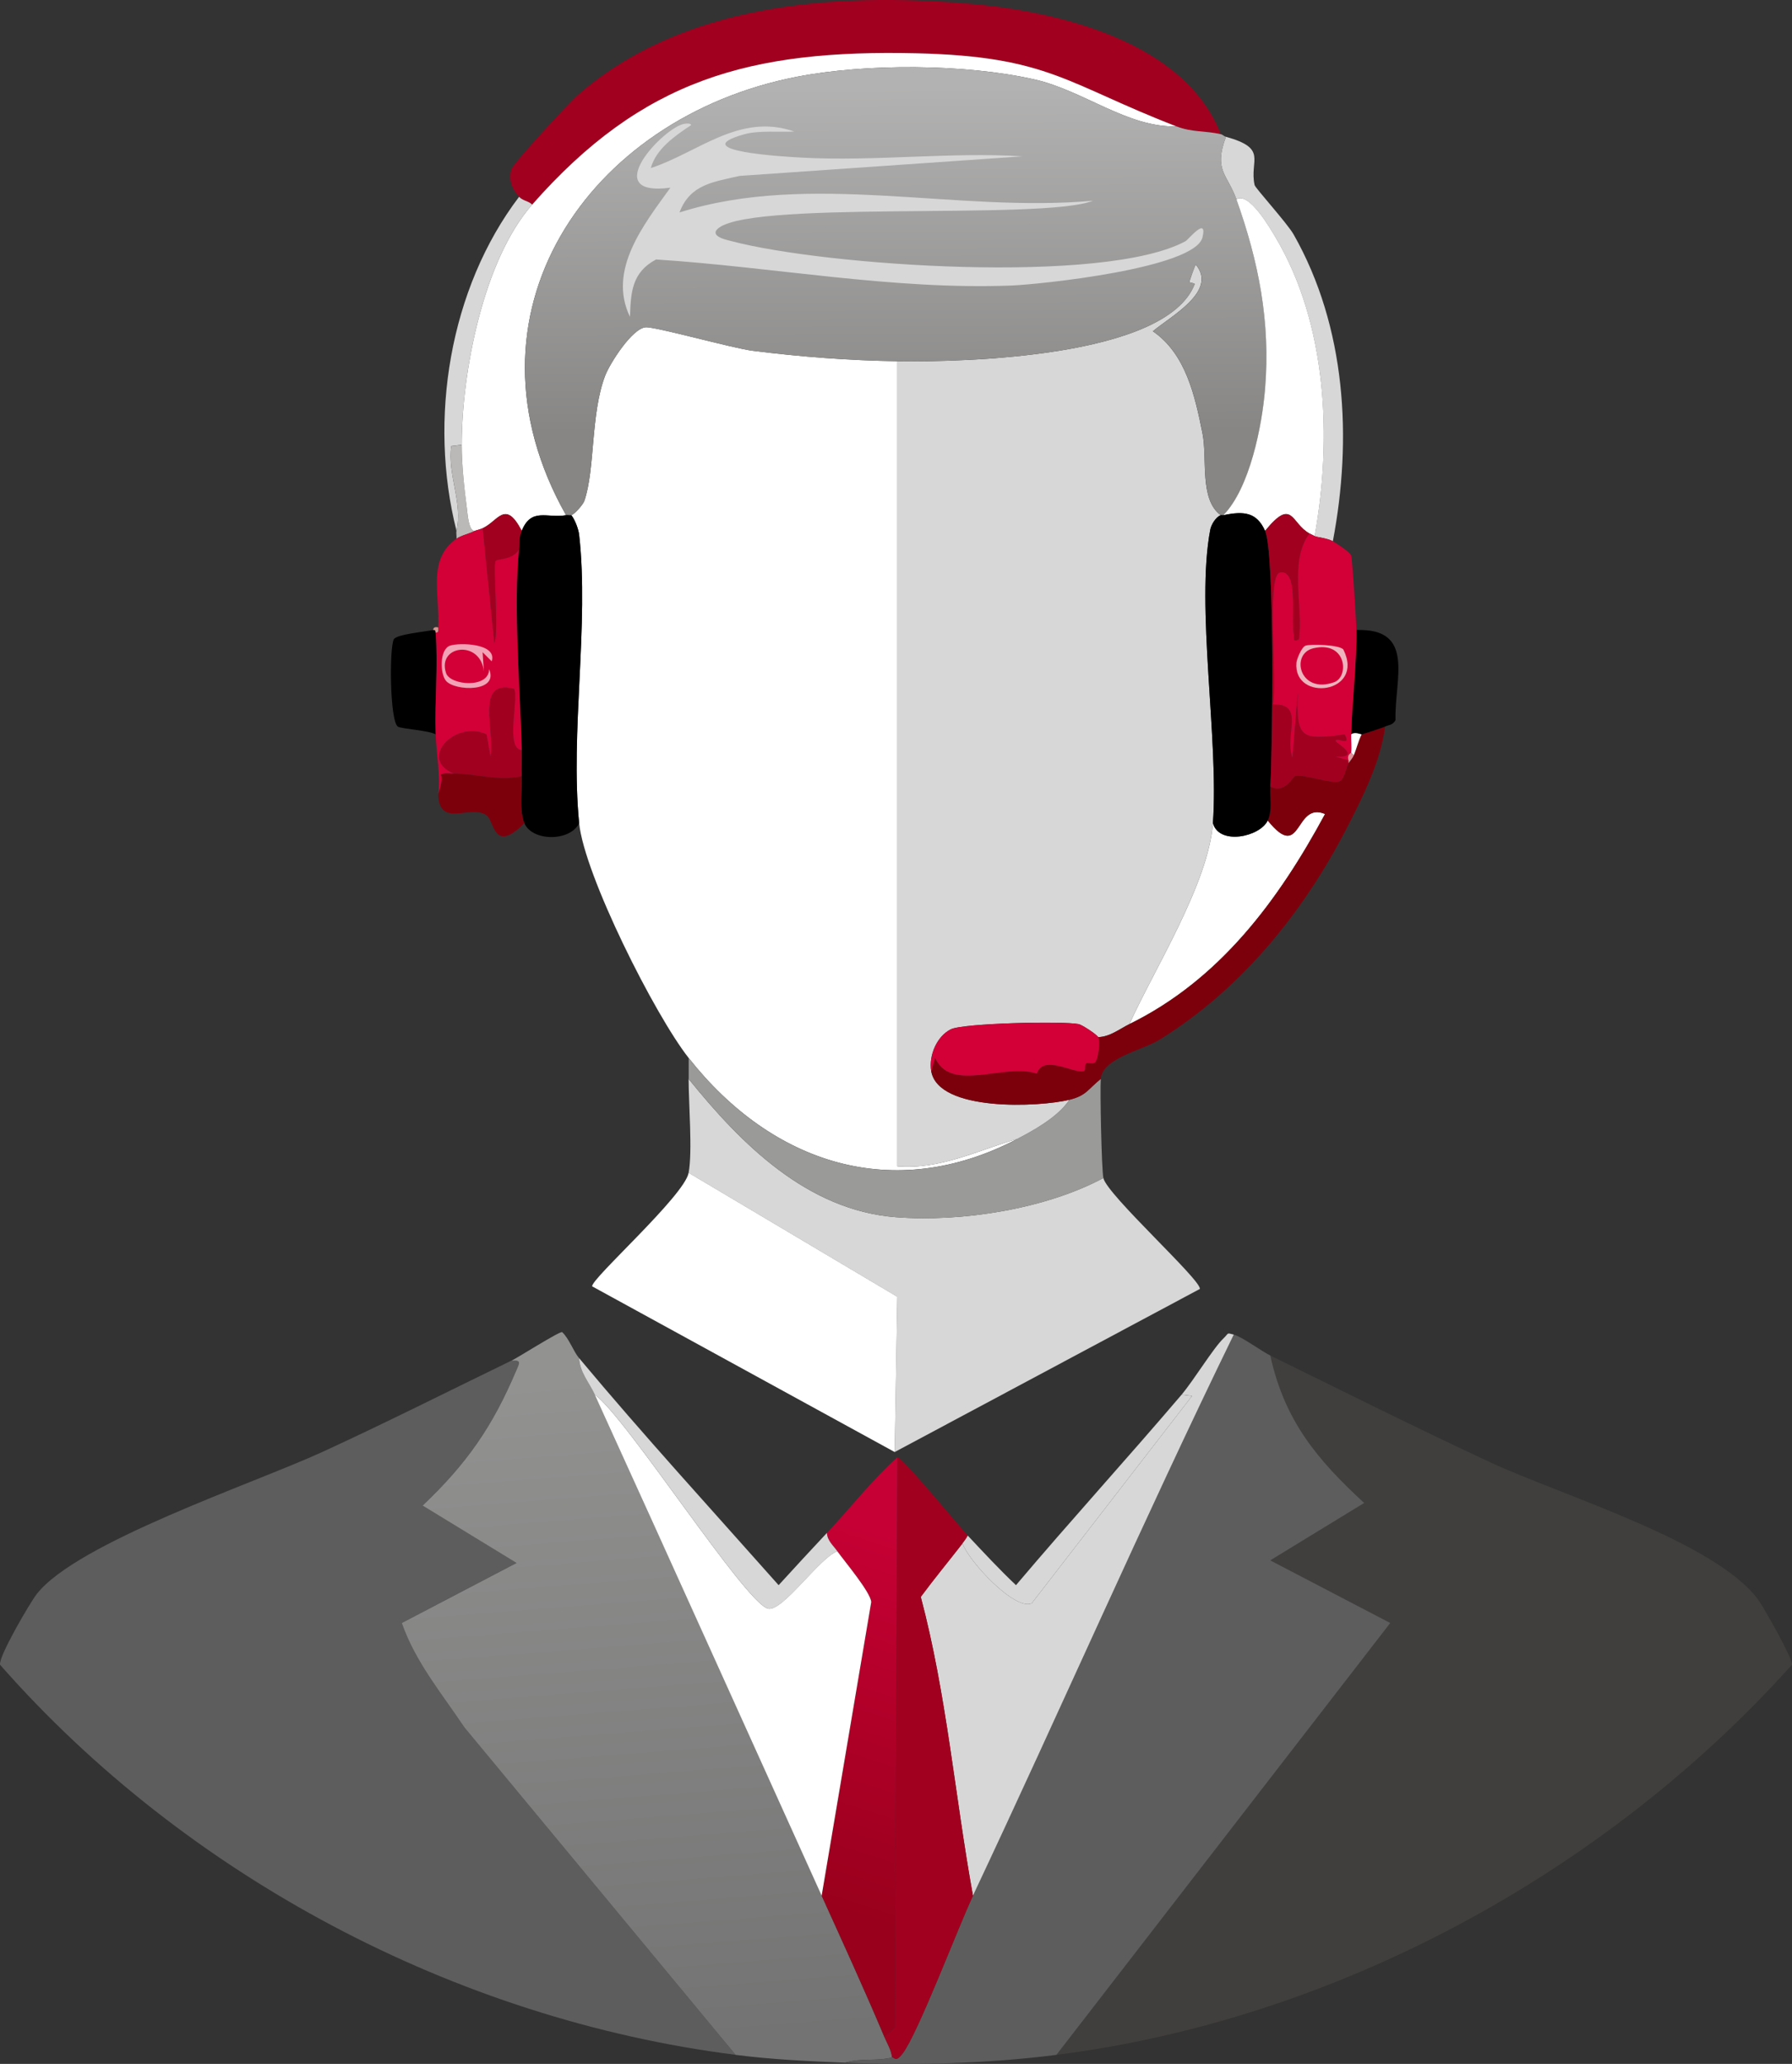 <?xml version="1.0" encoding="UTF-8"?>
<svg id="Layer_2" data-name="Layer 2" xmlns="http://www.w3.org/2000/svg" xmlns:xlink="http://www.w3.org/1999/xlink" viewBox="0 0 446.1 513.53"><rect x="0" y="0" width="446.1" height="513.53" fill="#333333" stroke="none"/>
  <defs>
    <style>
      .cls-1 {
        fill: #d20036;
      }

      .cls-2 {
        fill: #eeb4bd;
      }

      .cls-3 {
        fill: #a1001f;
      }

      .cls-4 {
        fill: #e0939b;
      }

      .cls-5 {
        fill: #9a9a99;
      }

      .cls-6 {
        fill: url(#linear-gradient-2);
      }

      .cls-7 {
        fill: #d7d7d7;
      }

      .cls-8 {
        fill: #403f3d;
      }

      .cls-9 {
        fill: #7c000c;
      }

      .cls-10 {
        fill: #fff;
      }

      .cls-11 {
        fill: #bbb9b7;
      }

      .cls-12 {
        fill: url(#linear-gradient-3);
      }

      .cls-13 {
        fill: #d39793;
      }

      .cls-14 {
        fill: #010000;
      }

      .cls-15 {
        fill: #5e5d5d;
      }

      .cls-16 {
        fill: url(#linear-gradient);
      }

      .cls-17 {
        fill: #f2a3b5;
      }
    </style>
    <linearGradient id="linear-gradient" x1="151.95" y1="342.21" x2="165.03" y2="508.58" gradientUnits="userSpaceOnUse">
      <stop offset="0" stop-color="#929291"/>
      <stop offset="1" stop-color="#727372"/>
    </linearGradient>
    <linearGradient id="linear-gradient-2" x1="232.93" y1="385.61" x2="203.62" y2="475.76" gradientUnits="userSpaceOnUse">
      <stop offset="0" stop-color="#c60034"/>
      <stop offset="1" stop-color="#98001b"/>
    </linearGradient>
    <linearGradient id="linear-gradient-3" x1="222.72" y1="21.79" x2="223.03" y2="107.5" gradientUnits="userSpaceOnUse">
      <stop offset="0" stop-color="#b3b2b2"/>
      <stop offset="1" stop-color="#878685"/>
    </linearGradient>
  </defs>
  <g id="Layer_1-2" data-name="Layer 1">
    <g id="Generative_Object" data-name="Generative Object">
      <g>
        <path class="cls-8" d="M262.99,511.28l83.11-107.46-29.87-15.58,23.38-14.28c-11.77-10.86-19.81-20.48-23.38-36.69,18.24,8.95,36.43,18.06,54.87,26.62,17.73,8.23,55.75,19.59,66.55,34.09,1.35,1.81,8.72,14.82,8.44,16.23-46.49,51.84-113.61,88.27-183.11,97.07Z"/>
        <path class="cls-15" d="M127.28,338.57c2.66-.27,1.99.63,1.3,2.27-5.92,14.04-12.36,23.31-23.38,33.76l23.38,14.28-28.57,14.93c3.39,9.72,9.96,17.57,15.58,25.97l67.53,81.49C113.34,502.41,46.31,466.84.01,414.21c-.39-2.04,7.43-15.38,9.09-17.53,9.93-12.85,54.08-27.58,71.1-35.39,15.8-7.25,31.44-15.14,47.08-22.73Z"/>
        <path class="cls-16" d="M144.16,337.92c.14,3.5,2.55,6.14,3.9,9.09,18.93,41.49,37.66,83.13,56.49,124.67,5.27,11.63,10.62,23.3,15.58,35.06.71,1.69,1.74,3.3,1.95,5.19-4.08,1-7.76.07-11.69,1.3-9.07-.36-18.27-.8-27.27-1.95l-67.53-81.49c-5.62-8.4-12.2-16.26-15.58-25.97l28.57-14.93-23.38-14.28c11.02-10.45,17.46-19.72,23.38-33.76.69-1.64,1.36-2.54-1.3-2.27,1.71-.83,11.87-7.29,12.66-7.14,1.75,1.65,2.81,4.81,4.22,6.49Z"/>
        <path class="cls-15" d="M316.23,337.27c3.57,16.21,11.6,25.83,23.38,36.69l-23.38,14.28,29.87,15.58-83.11,107.46c-17.38,2.2-35.15,2.63-52.59,1.95,3.92-1.23,7.61-.3,11.69-1.3.63-.15.73,1.42,2.6-.97,3.77-4.84,13.82-31.42,17.53-39.28,21.89-46.41,42.43-93.48,64.93-139.6,1.98.49,6.82,4.08,9.09,5.19Z"/>
      </g>
      <path class="cls-7" d="M307.14,332.07c-22.5,46.12-43.04,93.19-64.93,139.6-4.49-24.74-6.53-50-12.99-74.35,3.35-4.53,6.95-8.87,10.39-13.31,1.43,4.31,12.94,16.76,17.21,14.93l39.93-51.62-2.6-.32c3.02-3.55,7.87-11.56,10.39-13.96,1.47-1.4.69-1.45,2.6-.97Z"/>
      <path class="cls-3" d="M240.91,382.07c-.32.67-.85,1.37-1.3,1.95-3.44,4.44-7.04,8.78-10.39,13.31,6.46,24.35,8.49,49.6,12.99,74.35-3.71,7.86-13.76,34.44-17.53,39.28-1.86,2.39-1.97.82-2.6.97-.2-1.89-1.23-3.5-1.95-5.19l2.6-2.27.65-141.88c1.31,0,15.33,17.14,17.53,19.48Z"/>
      <path class="cls-6" d="M220.13,506.74c-4.96-11.77-10.31-23.43-15.58-35.06l12.34-73.05c-.13-2.43-6.66-10.16-8.44-12.66-1.01-1.42-2.51-2.62-2.6-4.55,5.87-6.23,11.15-13.08,17.53-18.83l-.65,141.88-2.6,2.27Z"/>
      <path class="cls-7" d="M205.85,381.42c.09,1.93,1.59,3.13,2.6,4.55-4.4,1.6-13.6,15.07-17.21,14.28-5.65-1.22-35.34-47.71-43.18-53.24-1.35-2.95-3.76-5.59-3.9-9.09,16.03,19.19,33.19,37.92,49.67,56.49,3.98-4.35,7.98-8.7,12.01-12.99Z"/>
      <path class="cls-7" d="M239.61,384.02c.45-.58.98-1.28,1.3-1.95,3.91,4.16,7.85,8.41,12.01,12.34,13.53-15.99,27.65-31.47,41.23-47.4l2.6.32-39.93,51.62c-4.27,1.83-15.78-10.63-17.21-14.93Z"/>
      <path class="cls-10" d="M208.44,385.97c1.78,2.5,8.32,10.23,8.44,12.66l-12.34,73.05c-18.83-41.54-37.56-83.18-56.49-124.67,7.83,5.53,37.53,52.02,43.18,53.24,3.61.78,12.8-12.68,17.21-14.28Z"/>
      <g>
        <g>
          <path class="cls-10" d="M223.38,89.88v200.31c10.63.88,20.05-3.97,29.87-6.82-30.77,16.1-61.01,6.24-81.81-20.13-8.4-10.65-25.98-45.51-27.27-58.44-2.24-22.5,2.51-49.47,0-71.75-.15-1.33-1-3.72-1.95-4.87.87-.29,2.92-2.62,3.25-3.57,2.71-7.84,1.53-21.67,5.19-31.17,1.16-3.02,6.68-11.72,10.06-12.01,2.36-.2,21.66,5.22,26.62,5.84,11.88,1.5,24.05,2.43,36.04,2.6Z"/>
          <path class="cls-7" d="M274.67,293.11c.93,4.2,24.48,25.47,24.02,27.6l-75.97,40.58.65-38.63-51.95-30.84c1-5.3,0-17.25,0-23.38,13.1,16.23,29.55,32.71,51.62,34.41,16.33,1.26,37.19-2.02,51.62-9.74Z"/>
          <path class="cls-10" d="M222.73,361.29l-75.32-41.23c-.33-1.83,22.95-22.51,24.02-28.25l51.95,30.84-.65,38.63Z"/>
          <path class="cls-5" d="M253.25,283.38c4.43-2.32,10.19-5.55,12.99-9.74,4.2-1.04,4.55-2.57,7.79-5.19-.21,2.85.19,22.6.65,24.67-14.43,7.72-35.3,11-51.62,9.74-22.07-1.7-38.52-18.18-51.62-34.41v-5.19c20.81,26.37,51.04,36.23,81.81,20.13Z"/>
          <path class="cls-7" d="M303.89,128.19c-1.29.48-2.38,2.43-2.6,3.57-3.66,19.08,2.17,52.44.65,73.05-1.1,15-14.58,36.27-20.78,50-2.47,1.22-4.82,3.16-7.79,3.25-.31-.64-3.97-3.06-4.87-3.25-3.93-.79-28.73-.24-31.82,1.3-3.48,1.73-5.52,6.53-4.87,10.39,1.73,10.23,27.07,8.96,34.41,7.14-2.8,4.19-8.55,7.42-12.99,9.74-9.82,2.85-19.24,7.7-29.87,6.82V89.88c16.47.23,66.89-.9,74.02-19.15.14-.37-1.41-.27-1.3-.65.09-.29,1.4-4.25,1.62-4.22,5.48,6.61-6.26,12.81-10.71,16.56,8.21,5.63,10.48,16.1,12.34,25.32,1.3,6.44-.83,16.45,4.55,20.45Z"/>
        </g>
        <g>
          <path class="cls-3" d="M303.89,33.39c-3.94-.91-7.03-.4-11.04-1.95-27.17-10.48-31.72-17.41-64.61-18.18-41.65-.97-68.33,6.49-95.77,37.66-.74-.88-2.32-.93-3.25-1.95-1.75-1.92-2.68-4.08-1.95-6.82.38-1.45,14.38-16.61,16.56-18.51C170.09.77,207.7-1.92,241.23.92c22.34,1.89,53.79,9.47,62.66,32.47Z"/>
          <path class="cls-7" d="M331.81,134.68c-1.41-.81-4-.98-4.55-1.3,4.37-24.22,3.13-52.71-9.74-74.35-1.46-2.45-6.67-11.41-9.74-9.42-2.26-6.34-5.73-7.18-2.6-15.58,10.6,2.95,5.78,5.81,7.14,12.01.17.77,8.11,9.47,9.74,12.34,13.03,23,14.6,50.75,9.74,76.29Z"/>
          <path class="cls-7" d="M132.47,50.92c-12.17,13.82-17.52,41.78-17.53,59.74l-2.6.32c-1,7.05,2.97,14.37,1.3,21.1-7.01-27.67-1.78-60.26,15.58-83.11.93,1.02,2.5,1.07,3.25,1.95Z"/>
          <path class="cls-11" d="M114.94,110.66c0,4.95.63,10.95,1.3,15.91.16,1.17.4,5.61,1.95,5.52-1.43.75-3.32,1.1-4.55,1.95.08-.62-.14-1.39,0-1.95,1.67-6.74-2.3-14.06-1.3-21.1l2.6-.32Z"/>
          <path class="cls-10" d="M292.86,31.44c-12.17.35-23.14-8.94-35.39-11.69-17.27-3.88-41.84-3.99-59.09-.65-52.21,10.12-85.62,59.28-57.46,109.09-4.67.85-8.65-2.03-11.04,3.9-4.13-7.91-5.82-2.45-9.74-.65-.66.3-1.72.53-1.95.65-1.55.09-1.79-4.35-1.95-5.52-.67-4.96-1.3-10.95-1.3-15.91.01-17.96,5.36-45.91,17.53-59.74,27.45-31.17,54.12-38.63,95.77-37.66,32.89.77,37.44,7.7,64.61,18.18Z"/>
          <g>
            <path class="cls-12" d="M292.86,31.44c4,1.54,7.1,1.04,11.04,1.95.57.13.72.49,1.3.65-3.13,8.4.34,9.25,2.6,15.58,5.54,15.54,8.49,30.38,7.14,47.08-.76,9.39-3.84,24.82-10.39,31.49-.22.05-.48-.06-.65,0-5.38-4-3.25-14.02-4.55-20.45-1.86-9.22-4.13-19.69-12.34-25.32,4.45-3.75,16.19-9.95,10.71-16.56-.22-.03-1.54,3.93-1.62,4.22-.12.38,1.44.28,1.3.65-7.13,18.25-57.55,19.39-74.02,19.15-11.98-.17-24.16-1.1-36.04-2.6-4.96-.62-24.26-6.04-26.62-5.84-3.38.29-8.9,9-10.06,12.01-3.66,9.5-2.49,23.33-5.19,31.17-.33.96-2.37,3.28-3.25,3.57-.31.1-.9-.07-1.3,0-28.15-49.8,5.26-98.97,57.46-109.09,17.25-3.34,41.82-3.23,59.09.65,12.25,2.75,23.21,12.03,35.39,11.69Z"/>
            <path class="cls-7" d="M170.46,30.79c.49-.06,1.4-.16,1.62.32-4.03,2.66-8.78,5.95-10.06,10.71,11.81-3.88,22.07-13.83,35.71-9.09-3.64.19-8.88-.31-12.34.65-15.33,4.25,10.55,5.64,14.28,5.84,18.24.98,36.89-1.45,54.87-.32l-70.45,4.87c-6.35,1.51-12.31,2.02-14.93,9.09,32.5-10.31,69.06.16,102.92-2.92-12.61,5.09-88.66-.52-93.83,7.47-.86,1.64,3.05,2.37,3.9,2.6,23.11,6.11,92.73,10.96,112.98,0,.67-.36,5.5-6.37,4.22-.97-1.84,7.72-40.55,11.75-47.72,12.01-29.65,1.1-58.87-4.59-88.31-6.49-6.01,3.2-6.3,8.13-6.49,14.28-5.65-11.67,3.5-23.04,10.06-32.14-18.23,2.43-1.47-15.27,3.57-15.91Z"/>
          </g>
          <path class="cls-10" d="M327.27,133.38c-.39-.23-.9-.43-1.3-.65-4.66-2.56-4.15-9.09-11.04-.65-2.06-4.58-5.17-5.01-10.39-3.9,6.55-6.67,9.63-22.1,10.39-31.49,1.35-16.69-1.6-31.53-7.14-47.08,3.07-2,8.28,6.96,9.74,9.42,12.87,21.64,14.11,50.12,9.74,74.35Z"/>
        </g>
        <path class="cls-10" d="M281.17,254.81c6.2-13.73,19.68-35,20.78-50,1.56,5.6,11.72,3.41,13.64-.65,8.6,10.63,6.56-4.85,14.28-1.62-11.65,21.58-26.26,41.25-48.7,52.27Z"/>
        <g>
          <path class="cls-9" d="M344.8,180.78c-1.03,8.56-5.74,17.95-9.74,25.65-10.89,20.97-26.28,39.8-46.43,52.27-4.21,2.61-14.23,4.56-14.61,9.74-3.24,2.63-3.59,4.15-7.79,5.19-7.34,1.82-32.68,3.08-34.41-7.14l.97-3.25c3.97,8.78,17.22,1.2,25.32,3.9,1.56-4.94,9.31.14,11.69-.65.65-.22-.02-1.44.65-1.95.34-.26,1.7.4,2.27-.32s1.29-4.86.65-6.17c2.97-.09,5.32-2.03,7.79-3.25,22.44-11.02,37.05-30.69,48.7-52.27-7.73-3.23-5.68,12.25-14.28,1.62,1.22-2.59.49-5.67.65-8.44,3.64,1.9,5.5-2.37,6.17-2.6,1.91-.64,9.12,2.06,11.04,1.3,1.3-.52,1.67-3.56,2.27-4.55.33-.54.94-1.11,1.3-1.95.71-1.67,1.12-3.57,1.95-5.19.78-.2,5.4-1.71,5.84-1.95Z"/>
          <path class="cls-1" d="M273.38,258.05c.64,1.31-.07,5.43-.65,6.17s-1.93.07-2.27.32c-.67.51,0,1.73-.65,1.95-2.37.79-10.12-4.29-11.69.65-8.1-2.7-21.36,4.88-25.32-3.9l-.97,3.25c-.65-3.86,1.39-8.66,4.87-10.39,3.08-1.54,27.89-2.09,31.82-1.3.9.18,4.56,2.61,4.87,3.25Z"/>
        </g>
        <g>
          <path class="cls-14" d="M140.92,128.19c.4-.07.99.1,1.3,0,.95,1.15,1.8,3.54,1.95,4.87,2.51,22.27-2.24,49.25,0,71.75-2.22,4.63-11.69,4.6-13.64,0-1.32-3.11-.51-8.19-.65-11.69-.09-2.15.05-4.34,0-6.49-.35-14.51-2.14-36.33-.65-50,.2-1.87-.18-2.49.65-4.55,2.39-5.92,6.37-3.05,11.04-3.9Z"/>
          <path class="cls-14" d="M107.8,156.76c.55-.07.61.15.65.65.64,8.31-.27,16.98,0,25.32-1.63-1-8.61-1.37-9.42-1.95-2.01-1.45-2.14-19.83-.97-21.75.74-1.22,7.99-1.88,9.74-2.27Z"/>
          <g>
            <path class="cls-9" d="M113,192.47c5.26-.04,11.2,1.98,16.88.65.14,3.5-.67,8.57.65,11.69-7.75,7.77-7.37-.5-9.42-1.95-3.98-2.8-11.8,3.29-12.01-5.19,0-.36,1.32-3.61.65-4.87.42-.6,2.49-.32,3.25-.32Z"/>
            <path class="cls-3" d="M129.88,186.63c.05,2.15-.09,4.34,0,6.49-5.68,1.33-11.62-.68-16.88-.65-9.02-3.62.37-13.4,8.12-9.74l.97,5.52c1.29-6.08-4.01-19.37,5.84-16.88,1.36,1.92-2.32,15.07,1.95,15.26Z"/>
            <path class="cls-3" d="M129.88,132.08c-.83,2.06-.45,2.68-.65,4.55-1.55,2.74-5.15,2.29-5.84,2.92-.76.69.82,17.96-.32,20.45l-2.92-28.57c3.92-1.8,5.61-7.26,9.74.65Z"/>
            <g>
              <path class="cls-1" d="M129.23,136.63c-1.49,13.66.3,35.49.65,50-4.27-.19-.58-13.33-1.95-15.26-9.85-2.49-4.55,10.8-5.84,16.88l-.97-5.52c-7.74-3.66-17.14,6.12-8.12,9.74-.76,0-2.82-.27-3.25.32.67,1.26-.66,4.51-.65,4.87.58-4.98-.49-10.04-.65-14.93-.27-8.35.64-17.01,0-25.32.89.02.62-.67.65-1.3.4-8.45-2.78-16.97,4.55-22.08,1.22-.85,3.12-1.2,4.55-1.95.23-.12,1.28-.34,1.95-.65l2.92,28.57c1.15-2.49-.43-19.77.32-20.45.7-.63,4.3-.18,5.84-2.92Z"/>
              <path class="cls-13" d="M109.1,156.11c-.03.63.24,1.32-.65,1.3-.04-.5-.1-.72-.65-.65.07-.02-.04-1,1.3-.65Z"/>
              <path class="cls-17" d="M112.02,160.65c2.24-.8,11.83-.63,10.39,3.9l-2.27-2.27.32,4.87c-.75-8.05-11.72-6.66-9.42.32,1.02,3.09,10.73,3.89,10.71-.97,2.52,5.81-8.48,5.51-10.71,2.92-1.53-1.77-1.65-7.83.97-8.77Z"/>
            </g>
          </g>
        </g>
        <g>
          <path class="cls-14" d="M344.8,180.78c-.44.24-5.06,1.75-5.84,1.95-.16.04-1.71-.72-2.6,0,.22-8.26,1.43-18.22,1.3-25.97,14.85-.5,9.43,12.39,9.74,22.4-.63,1.31-1.89,1.24-2.6,1.62Z"/>
          <path class="cls-14" d="M304.54,128.19c5.21-1.11,8.33-.68,10.39,3.9,2.45,5.44,1.85,54.27,1.3,63.63-.16,2.77.57,5.85-.65,8.44-1.92,4.06-12.07,6.25-13.64.65,1.52-20.61-4.31-53.97-.65-73.05.22-1.14,1.31-3.09,2.6-3.57.17-.06.43.05.65,0Z"/>
          <g>
            <path class="cls-3" d="M325.97,132.73c-5.14,6.9-1.54,17.79-2.6,26.3-1.65.98-1.13-.37-1.3-1.3-.72-3.96,1.33-16.45-3.57-15.26-3.28,1.22-.45,27.5-1.62,32.79,8.17-.17,2.74,7.48,4.87,13.31l1.3-16.23c-.3,11.01.37,11.99,11.69,10.39,1.75,3.23-1.98.48-2.27,1.62-.09.37,6.8,4.19,0,3.9l3.25.97v.65c-.6.99-.98,4.03-2.27,4.55-1.92.76-9.13-1.94-11.04-1.3-.67.22-2.53,4.49-6.17,2.6.55-9.36,1.15-58.19-1.3-63.63,6.88-8.44,6.38-1.91,11.04.65Z"/>
            <g>
              <path class="cls-1" d="M327.27,133.38c.54.31,3.13.48,4.55,1.3.97.56,4.28,2.74,4.55,3.57.28.88,1.26,16.41,1.3,18.51.13,7.75-1.07,17.71-1.3,25.97-.04,1.47.17,3.12,0,4.55-.01.1-1.17.46-.65,1.95l-3.25-.97c6.8.29-.09-3.52,0-3.9.29-1.14,4.02,1.6,2.27-1.62-11.31,1.6-11.99.62-11.69-10.39l-1.3,16.23c-2.13-5.83,3.3-13.49-4.87-13.31,1.17-5.29-1.65-31.57,1.62-32.79,4.9-1.19,2.85,11.29,3.57,15.26.17.93-.35,2.27,1.3,1.3,1.05-8.51-2.54-19.4,2.6-26.3.4.22.91.42,1.3.65Z"/>
              <path class="cls-10" d="M338.96,182.73c-.83,1.63-1.24,3.53-1.95,5.19l-.65-.65c.17-1.42-.04-3.07,0-4.55.89-.72,2.44.04,2.6,0Z"/>
              <path class="cls-4" d="M337.01,187.93c-.35.83-.97,1.41-1.3,1.95v-.65c-.52-1.49.64-1.85.65-1.95l.65.65Z"/>
              <g>
                <path class="cls-2" d="M325,160.65c1.13-.42,8.41-.28,9.42.97,5.5,11.05-12.55,13.17-11.69,3.25.07-.79,1.26-3.85,2.27-4.22Z"/>
                <path class="cls-1" d="M326.94,161.3c8.31-1.95,8.97,7.09,5.19,8.44-8.65,3.1-10.98-7.08-5.19-8.44Z"/>
              </g>
            </g>
          </g>
        </g>
      </g>
    </g>
  </g>
</svg>
